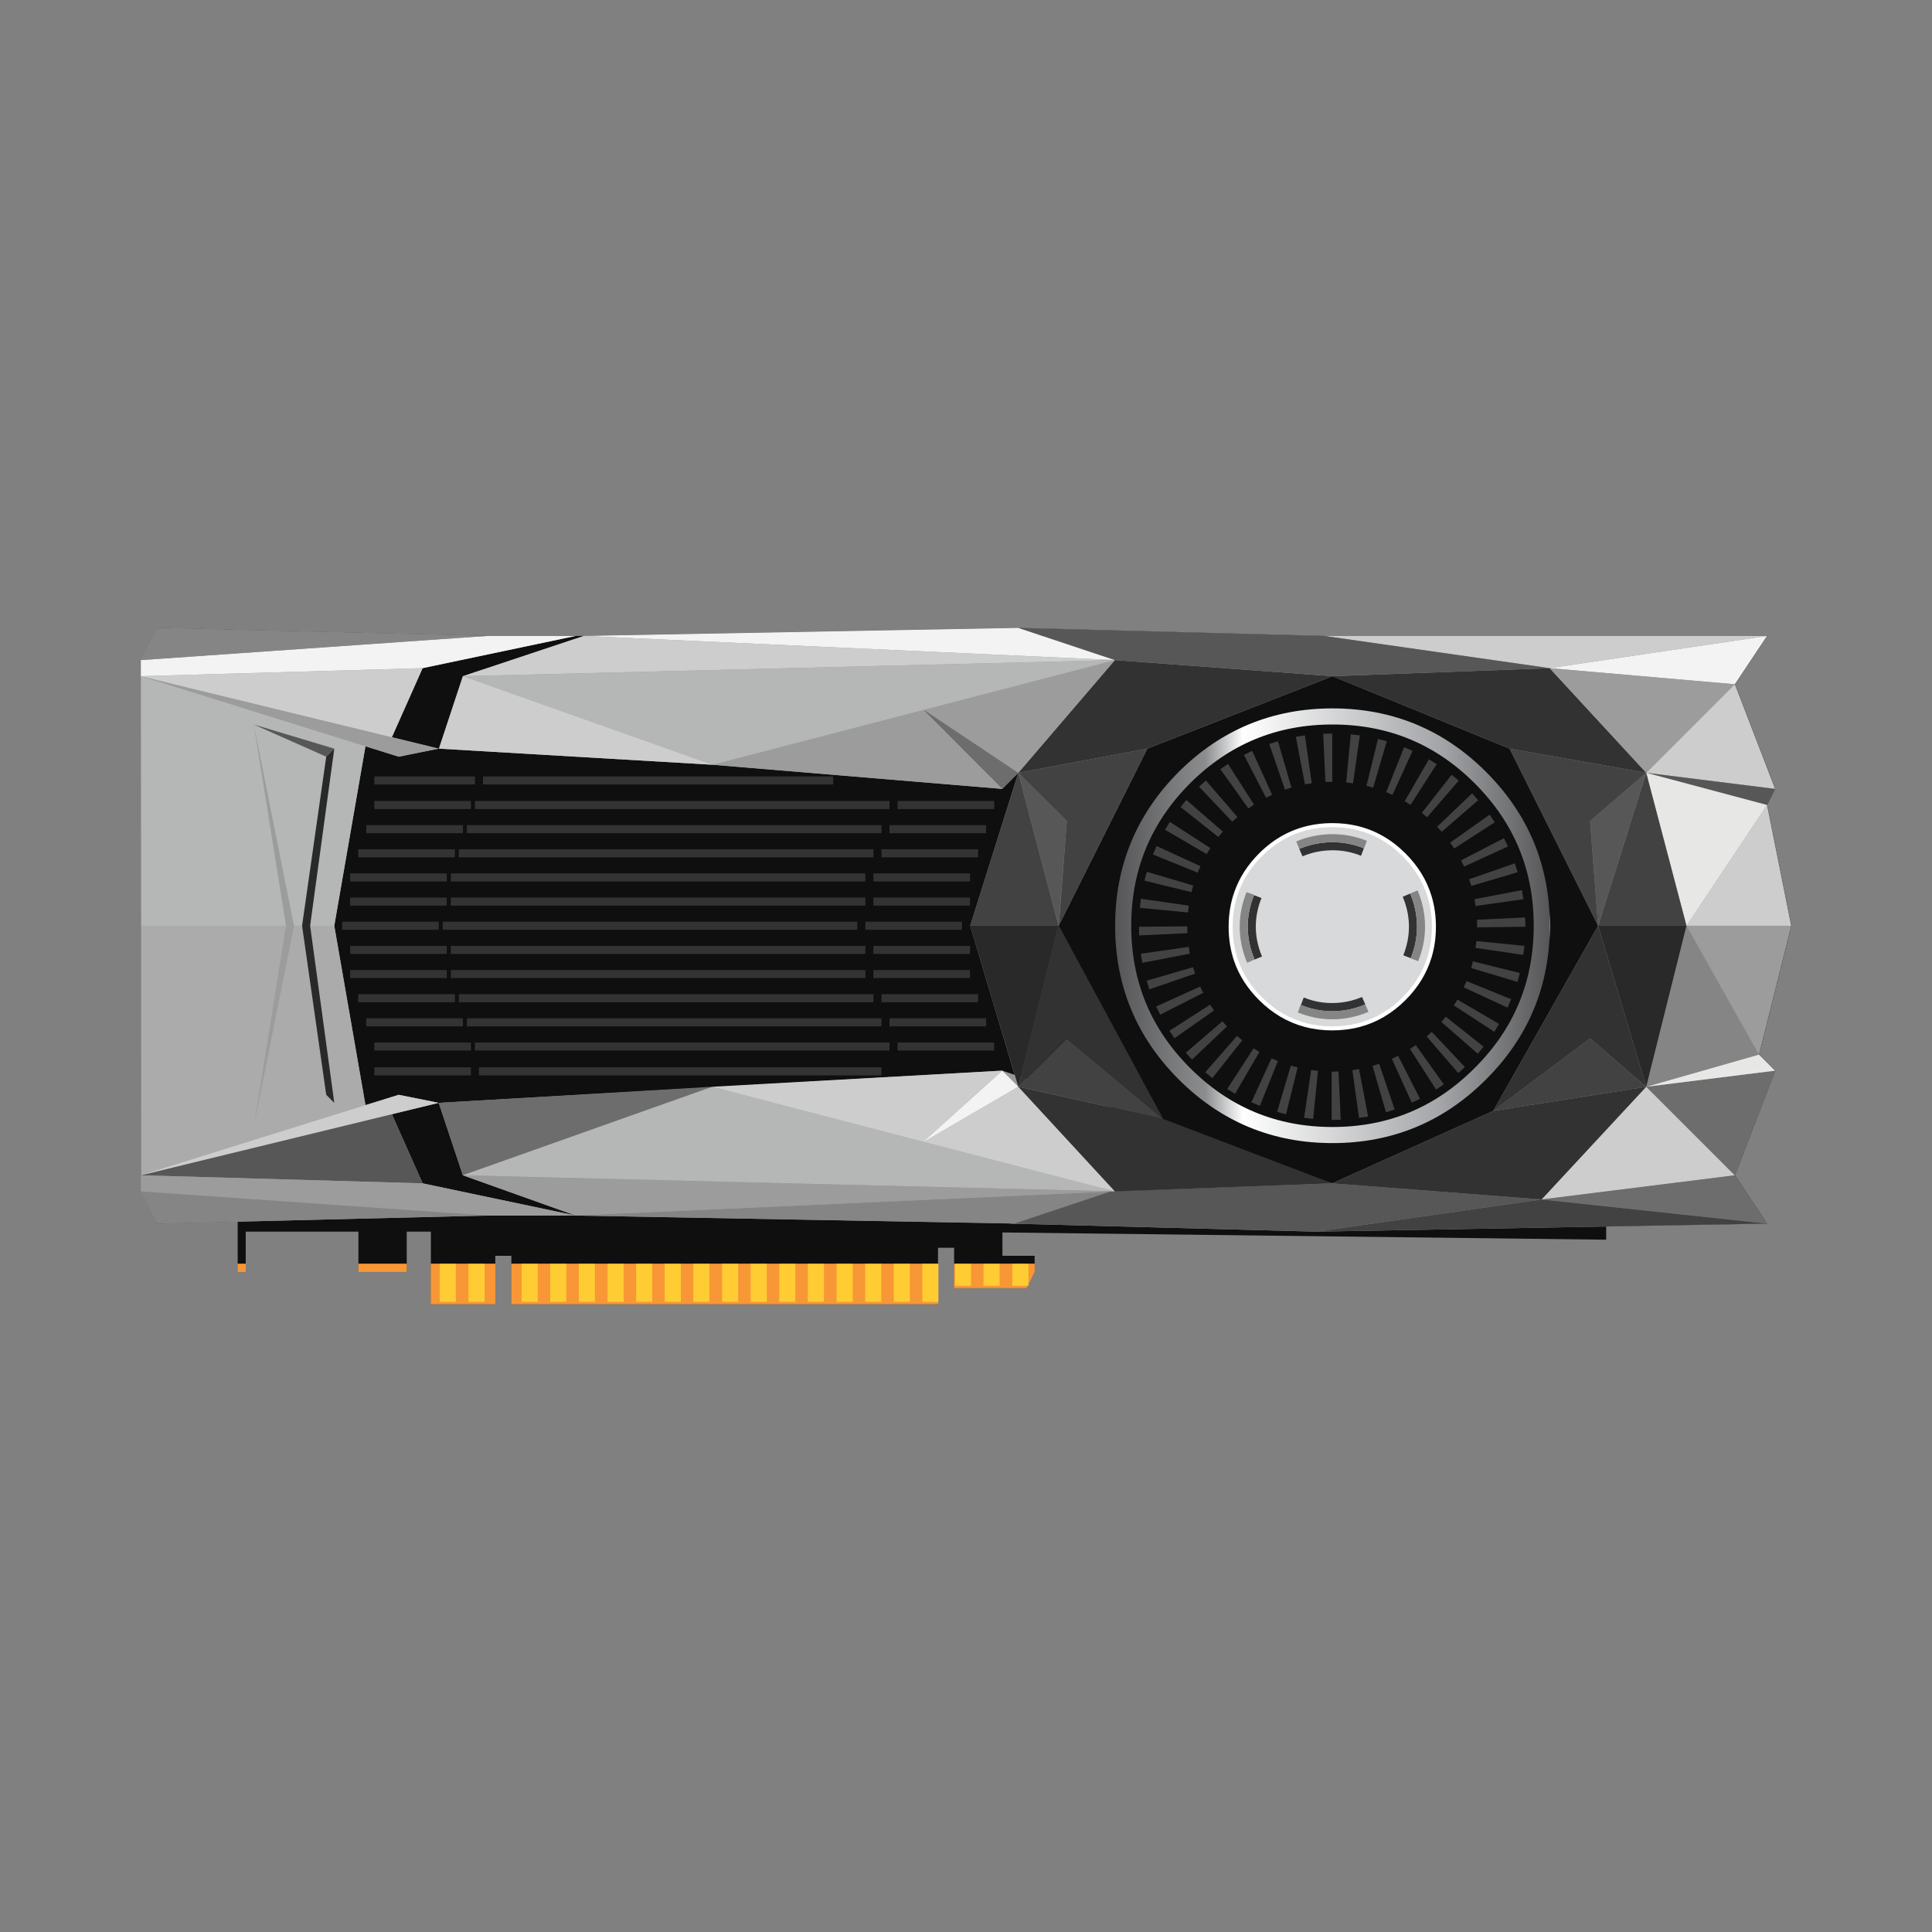 <?xml version="1.0" encoding="utf-8"?>
<!-- Generator: Adobe Illustrator 21.0.2, SVG Export Plug-In . SVG Version: 6.00 Build 0)  -->
<svg version="1.1" id="Layer_1" xmlns="http://www.w3.org/2000/svg" xmlns:xlink="http://www.w3.org/1999/xlink" x="0px" y="0px"
	 viewBox="0 0 480 480" style="enable-background:new 0 0 480 480;" xml:space="preserve">
<rect x="0" y="0" width="480" height="480" fill="#808080" stroke="none"/>
<style type="text/css">
	.st0{fill:#0F0F0F;}
	.st1{fill:#F89735;}
	.st2{fill:#999999;}
	.st3{fill:#ABABAB;}
	.st4{fill:#B5B6B6;}
	.st5{fill:#575757;}
	.st6{fill:#292929;}
	.st7{fill:#9C9C9C;}
	.st8{fill:#F3F3F3;}
	.st9{fill:#CDCDCD;}
	.st10{fill:#6D6D6D;}
	.st11{fill:#323232;}
	.st12{fill:#E7E7E6;}
	.st13{fill:#858585;}
	.st14{fill:#424242;}
	.st15{fill:none;stroke:url(#Layer3_59_1_STROKES_1_);stroke-width:4;stroke-miterlimit:10;}
	.st16{fill:none;stroke:#FFCC33;stroke-width:4;}
	.st17{fill:#D8D9DA;}
	.st18{fill:none;stroke:#FFFFFF;stroke-linecap:round;stroke-linejoin:round;}
	.st19{fill:none;stroke:#333333;stroke-width:2;stroke-miterlimit:10;}
</style>
<g transform="matrix( 1, 0, 0, 1, 640,360) ">
	<g transform="matrix( 1, 0, 0, 1, -242.95,-152) ">
		<g>
			<g id="Layer4_0_FILL">
				<path class="st0" d="M34-38l8-12H-68l-76-2l-108,2h-24l-82-2l-4,8V88l4,8l20-0.5V108h2V98h28v10h12V98h6v18h16v-12h4v12h106v-14
					h4v10h18l2-4v-4h-8v-5.8L2,100v-3.3L42,96l-8-12l10-26l-4-4l8-32L42-8l2-4L34-38z"/>
			</g>
		</g>
	</g>
	<g transform="matrix( 1, 0, 0, 1, -242.95,-152) ">
		<g>
			<g id="Layer4_1_MEMBER_0_FILL">
				<path class="st1" d="M-274,116v-10h-16v10H-274z"/>
			</g>
		</g>
	</g>
	<g transform="matrix( 1, 0, 0, 1, -242.95,-152) ">
		<g>
			<g id="Layer4_1_MEMBER_1_FILL">
				<path class="st1" d="M-336,106h-2v2h2V106z"/>
			</g>
		</g>
	</g>
	<g transform="matrix( 1, 0, 0, 1, -242.95,-152) ">
		<g>
			<g id="Layer4_1_MEMBER_2_FILL">
				<path class="st1" d="M-296,106h-12v2h12V106z"/>
			</g>
		</g>
	</g>
	<g transform="matrix( 1, 0, 0, 1, -242.95,-152) ">
		<g>
			<g id="Layer4_1_MEMBER_3_FILL">
				<path class="st1" d="M-140,108v-2h-20v6h18L-140,108z"/>
			</g>
		</g>
	</g>
	<g transform="matrix( 1, 0, 0, 1, -242.95,-152) ">
		<g>
			<g id="Layer4_1_MEMBER_4_FILL">
				<path class="st1" d="M-270,106v10h106v-10H-270z"/>
			</g>
		</g>
	</g>
	<g transform="matrix( 1, 0, 0, 1, 0,0) ">
		<g>
			<g id="Layer4_2_FILL">
				<path class="st2" d="M-525-192l-5.95,18l67.95,4l72,6l4-4l-11.95,38l11.05,37.05L-391-94l-140,8l6,18l28,10l108.1,1.95
					l-0.05,0.05l76,2L-201-56l-8-12l10-26l-4-4l8-32l-6-30l2-4l-10-26l8-12h-109.95l-76.05-2l-107.95,2L-525-192 M-377-130l0.2-2.5
					l-0.15,2.45l22-43.95l46-18l44,18l22,44L-269-84l-40,18l-77.4-26.45L-377-130 M-600.95-204l-4.05,8l0.05,127.95L-605-68v4
					l4.05,8l81.95-2h22l-38-8l-7.65-17.2L-531-86l-9.95-2l-8.25,2.55l-7.75-44.55l7.75-44.6l8.25,2.6l9.95-2l-11.65-2.85L-535-194
					l38-8h-22L-600.95-204z"/>
			</g>
		</g>
	</g>
	<g transform="matrix( 1, 0, 0, 1, -242.95,-152) ">
		<g>
			<g id="Layer3_0_FILL">
				<path class="st3" d="M-306,68l-8-46h-48v62L-306,68z"/>
			</g>
		</g>
	</g>
	<g transform="matrix( 1, 0, 0, 1, -242.95,-152) ">
		<g>
			<g id="Layer3_1_FILL">
				<path class="st4" d="M-362.05-40l0.05,62h48l8-46L-362.05-40z"/>
			</g>
		</g>
	</g>
	<g transform="matrix( 1, 0, 0, 1, -242.95,-152) ">
		<g>
			<g id="Layer3_2_FILL">
				<path class="st5" d="M-314-22l-20-6l18,8L-314-22z"/>
			</g>
		</g>
	</g>
	<g transform="matrix( 1, 0, 0, 1, -242.95,-152) ">
		<g>
			<g id="Layer3_3_FILL">
				<path class="st6" d="M-316,64l2,2l-6-44l6-44l-2,2l-6,42L-316,64z"/>
			</g>
		</g>
	</g>
	<g transform="matrix( 1, 0, 0, 1, -242.95,-152) ">
		<g>
			<g id="Layer3_4_FILL">
				<path class="st7" d="M-326,22l-8,50l10-50l-10-50L-326,22z"/>
			</g>
		</g>
	</g>
	<g transform="matrix( 1, 0, 0, 1, -242.95,-152) ">
		<g>
			<g id="Layer3_5_FILL">
				<path class="st5" d="M-70,98l55.95-8l-52-4L-122,88l-24,8L-70,98z"/>
			</g>
		</g>
	</g>
	<g transform="matrix( 1, 0, 0, 1, -242.95,-152) ">
		<g>
			<g id="Layer3_6_FILL">
				<path class="st8" d="M-120.05-44l-24-8l-108,2L-120.05-44z"/>
			</g>
		</g>
	</g>
	<g transform="matrix( 1, 0, 0, 1, -242.95,-152) ">
		<g>
			<g id="Layer3_7_FILL">
				<path class="st8" d="M33.95-38l8-12l-54,8L33.95-38z"/>
			</g>
		</g>
	</g>
	<g transform="matrix( 1, 0, 0, 1, -242.95,-152) ">
		<g>
			<g id="Layer3_8_FILL">
				<path class="st8" d="M-254.05-50h-22l-86,6v4l70-2L-254.05-50z"/>
			</g>
		</g>
	</g>
	<g transform="matrix( 1, 0, 0, 1, -242.95,-152) ">
		<g>
			<g id="Layer3_9_FILL">
				<path class="st8" d="M-144.05,62l-4-4l-20,18L-144.05,62z"/>
			</g>
		</g>
	</g>
	<g transform="matrix( 1, 0, 0, 1, -242.95,-152) ">
		<g>
			<g id="Layer3_10_FILL">
				<path class="st9" d="M11.95-16l32,4l-10-26L11.95-16z"/>
			</g>
		</g>
	</g>
	<g transform="matrix( 1, 0, 0, 1, -242.95,-152) ">
		<g>
			<g id="Layer3_11_FILL">
				<path class="st9" d="M-14.05,90l48-6l-22-22L-14.05,90z"/>
			</g>
		</g>
	</g>
	<g transform="matrix( 1, 0, 0, 1, -242.95,-152) ">
		<g>
			<g id="Layer3_12_FILL">
				<path class="st9" d="M-144.05,62l-24,14l48,12L-144.05,62z"/>
			</g>
		</g>
	</g>
	<g transform="matrix( 1, 0, 0, 1, -242.95,-152) ">
		<g>
			<g id="Layer3_13_FILL">
				<path class="st9" d="M-252-50l-30.05,10l162-4L-252-50z"/>
			</g>
		</g>
	</g>
	<g transform="matrix( 1, 0, 0, 1, -242.95,-152) ">
		<g>
			<g id="Layer3_14_FILL">
				<path class="st9" d="M41.95-8l-20,30h26L41.95-8z"/>
			</g>
		</g>
	</g>
	<g transform="matrix( 1, 0, 0, 1, -242.95,-152) ">
		<g>
			<g id="Layer3_15_FILL">
				<path class="st5" d="M43.95-12l-32-4l30,8L43.95-12z"/>
			</g>
		</g>
	</g>
	<g transform="matrix( 1, 0, 0, 1, -242.95,-152) ">
		<g>
			<g id="Layer3_16_FILL">
				<path class="st10" d="M-148.05-12l4-4L-168-32L-148.05-12z"/>
			</g>
		</g>
	</g>
	<g transform="matrix( 1, 0, 0, 1, -242.95,-152) ">
		<g>
			<g id="Layer3_17_FILL">
				<path class="st11" d="M11.95,62l-38,6l-40,18l52,4L11.95,62z"/>
			</g>
		</g>
	</g>
	<g transform="matrix( 1, 0, 0, 1, -242.95,-152) ">
		<g>
			<g id="Layer3_18_FILL">
				<path class="st11" d="M-108.05,70l-36-8l24,26l54-2L-108.05,70z"/>
			</g>
		</g>
	</g>
	<g transform="matrix( 1, 0, 0, 1, -242.95,-152) ">
		<g>
			<g id="Layer3_19_FILL">
				<path class="st10" d="M43.95,58l-32,4l22,22L43.95,58z"/>
			</g>
		</g>
	</g>
	<g transform="matrix( 1, 0, 0, 1, -242.95,-152) ">
		<g>
			<g id="Layer3_20_FILL">
				<path class="st10" d="M41.95,96l-8-12l-48,6L41.95,96z"/>
			</g>
		</g>
	</g>
	<g transform="matrix( 1, 0, 0, 1, -242.95,-152) ">
		<g>
			<g id="Layer3_21_FILL">
				<path class="st12" d="M43.95,58l-4-4l-28,8L43.95,58z"/>
			</g>
		</g>
	</g>
	<g transform="matrix( 1, 0, 0, 1, -242.95,-152) ">
		<g>
			<g id="Layer3_22_FILL">
				<path class="st7" d="M21.95,22l18,32l8-32H21.95z"/>
			</g>
		</g>
	</g>
	<g transform="matrix( 1, 0, 0, 1, -242.95,-152) ">
		<g>
			<g id="Layer3_23_FILL">
				<path class="st5" d="M-362.05,84l70,2l-8-18L-362.05,84z"/>
			</g>
		</g>
	</g>
	<g transform="matrix( 1, 0, 0, 1, -242.95,-152) ">
		<g>
			<g id="Layer3_24_FILL">
				<path class="st10" d="M-220.05,62l-68,4l6,18L-220.05,62z"/>
			</g>
		</g>
	</g>
	<g transform="matrix( 1, 0, 0, 1, -242.95,-152) ">
		<g>
			<g id="Layer3_25_FILL">
				<path class="st9" d="M-220.05,62l52,14l20-18L-220.05,62z"/>
			</g>
		</g>
	</g>
	<g transform="matrix( 1, 0, 0, 1, -242.95,-152) ">
		<g>
			<g id="Layer3_26_FILL">
				<path class="st9" d="M-288.05,66l-9.95-2l-64.05,20L-288.05,66z"/>
			</g>
		</g>
	</g>
	<g transform="matrix( 1, 0, 0, 1, -242.95,-152) ">
		<g>
			<g id="Layer3_27_FILL">
				<path class="st9" d="M-68-50l55.95,8l54-8H-68z"/>
			</g>
		</g>
	</g>
	<g transform="matrix( 1, 0, 0, 1, -242.95,-152) ">
		<g>
			<g id="Layer3_28_FILL">
				<path class="st11" d="M-12.05-42L-66-40l44,18l33.95,6L-12.05-42z"/>
			</g>
		</g>
	</g>
	<g transform="matrix( 1, 0, 0, 1, -242.95,-152) ">
		<g>
			<g id="Layer3_29_FILL">
				<path class="st7" d="M11.95-16l22-22l-46-4L11.95-16z"/>
			</g>
		</g>
	</g>
	<g transform="matrix( 1, 0, 0, 1, -242.95,-152) ">
		<g>
			<g id="Layer3_30_FILL">
				<path class="st13" d="M11.95,62l28-8l-18-32L11.95,62z"/>
			</g>
		</g>
	</g>
	<g transform="matrix( 1, 0, 0, 1, -242.95,-152) ">
		<g>
			<g id="Layer3_31_FILL">
				<path class="st12" d="M11.95-16l10,38l20-30L11.95-16z"/>
			</g>
		</g>
	</g>
	<g transform="matrix( 1, 0, 0, 1, -242.95,-152) ">
		<g>
			<g id="Layer3_32_FILL">
				<path class="st14" d="M21.95,22l-10-38L0,22H21.95z"/>
			</g>
		</g>
	</g>
	<g transform="matrix( 1, 0, 0, 1, -242.95,-152) ">
		<g>
			<g id="Layer3_33_FILL">
				<path class="st6" d="M11.95,62l10-40H0L11.95,62z"/>
			</g>
		</g>
	</g>
	<g transform="matrix( 1, 0, 0, 1, -242.95,-152) ">
		<g>
			<g id="Layer3_34_FILL">
				<path class="st11" d="M-144.05-16l32.05-6l46-18l-54.05-4L-144.05-16z"/>
			</g>
		</g>
	</g>
	<g transform="matrix( 1, 0, 0, 1, -242.95,-152) ">
		<g>
			<g id="Layer3_35_FILL">
				<path class="st7" d="M-120.05-44L-168-32l23.95,16L-120.05-44z"/>
			</g>
		</g>
	</g>
	<g transform="matrix( 1, 0, 0, 1, -242.95,-152) ">
		<g>
			<g id="Layer3_36_FILL">
				<path class="st7" d="M-220.05-18l72,6L-168-32L-220.05-18z"/>
			</g>
		</g>
	</g>
	<g transform="matrix( 1, 0, 0, 1, -242.95,-152) ">
		<g>
			<g id="Layer3_37_FILL">
				<path class="st5" d="M-12.05-42L-68-50l-76.05-2l24,8L-66-40L-12.05-42z"/>
			</g>
		</g>
	</g>
	<g transform="matrix( 1, 0, 0, 1, -242.95,-152) ">
		<g>
			<g id="Layer3_38_FILL">
				<path class="st14" d="M-156,22h21.95l-10-38L-156,22z"/>
			</g>
		</g>
	</g>
	<g transform="matrix( 1, 0, 0, 1, -242.95,-152) ">
		<g>
			<g id="Layer3_39_FILL">
				<path class="st6" d="M-134.05,22H-156l11.95,40L-134.05,22z"/>
			</g>
		</g>
	</g>
	<g transform="matrix( 1, 0, 0, 1, -242.95,-152) ">
		<g>
			<g id="Layer3_40_FILL">
				<path class="st4" d="M-220.05,62l-62,22l162,4L-220.05,62z"/>
			</g>
		</g>
	</g>
	<g transform="matrix( 1, 0, 0, 1, -242.95,-152) ">
		<g>
			<g id="Layer3_41_FILL">
				<path class="st4" d="M-220.05-18l100-26l-162,4L-220.05-18z"/>
			</g>
		</g>
	</g>
	<g transform="matrix( 1, 0, 0, 1, -242.95,-152) ">
		<g>
			<g id="Layer3_42_FILL">
				<path class="st9" d="M-282.05-40L-288-22l67.95,4L-282.05-40z"/>
			</g>
		</g>
	</g>
	<g transform="matrix( 1, 0, 0, 1, -242.95,-152) ">
		<g>
			<g id="Layer3_43_FILL">
				<path class="st13" d="M-358-52l-4.05,8l86-6L-358-52z"/>
			</g>
		</g>
	</g>
	<g transform="matrix( 1, 0, 0, 1, -242.95,-152) ">
		<g>
			<g id="Layer3_44_FILL">
				<path class="st14" d="M-2,50l-24.05,18l38-6L-2,50z"/>
			</g>
		</g>
	</g>
	<g transform="matrix( 1, 0, 0, 1, -242.95,-152) ">
		<g>
			<g id="Layer3_45_FILL">
				<path class="st14" d="M-132,50l-12.05,12l36,8L-132,50z"/>
			</g>
		</g>
	</g>
	<g transform="matrix( 1, 0, 0, 1, 0,0) ">
		<g>
			<g id="Layer3_46_FILL">
				<path class="st5" d="M-244.95-156l2,26l11.95-38L-244.95-156z"/>
			</g>
		</g>
	</g>
	<g transform="matrix( 1, 0, 0, 1, -242.95,-152) ">
		<g>
			<g id="Layer3_47_FILL">
				<path class="st5" d="M-132-4l-12.05-12l10,38L-132-4z"/>
			</g>
		</g>
	</g>
	<g transform="matrix( 1, 0, 0, 1, -242.95,-152) ">
		<g>
			<g id="Layer3_48_FILL">
				<path class="st11" d="M-26.05,68L-2,50l13.95,12L0,22L-26.05,68z"/>
			</g>
		</g>
	</g>
	<g transform="matrix( 1, 0, 0, 1, -242.95,-152) ">
		<g>
			<g id="Layer3_49_FILL">
				<path class="st11" d="M-144.05,62l12-12.05l24,20.05L-134,21.95L-144.05,62z"/>
			</g>
		</g>
	</g>
	<g transform="matrix( 1, 0, 0, 1, -242.95,-152) ">
		<g>
			<g id="Layer3_50_FILL">
				<path class="st14" d="M0,22L-2-4l13.95-12L-22-22L0,22z"/>
			</g>
		</g>
	</g>
	<g transform="matrix( 1, 0, 0, 1, -242.95,-152) ">
		<g>
			<g id="Layer3_51_FILL">
				<path class="st14" d="M-144.05-16L-132-4l-2,25.95L-112-22L-144.05-16z"/>
			</g>
		</g>
	</g>
	<g transform="matrix( 1, 0, 0, 1, -242.95,-152) ">
		<g>
			<g id="Layer3_52_FILL">
				<path class="st13" d="M-145.05,96l24-8l-133,6L-145.05,96z"/>
			</g>
		</g>
	</g>
	<g transform="matrix( 1, 0, 0, 1, -242.95,-152) ">
		<g>
			<g id="Layer3_53_FILL">
				<path class="st7" d="M-276.05,94h22l-38-8l-70-2v4L-276.05,94z"/>
			</g>
		</g>
	</g>
	<g transform="matrix( 1, 0, 0, 1, -242.95,-152) ">
		<g>
			<g id="Layer3_54_FILL">
				<path class="st7" d="M-282.05,84l28,10l134-6L-282.05,84z"/>
			</g>
		</g>
	</g>
	<g transform="matrix( 1, 0, 0, 1, -242.95,-152) ">
		<g>
			<g id="Layer3_55_FILL">
				<path class="st13" d="M-362.05,88l4.05,8l81.95-2L-362.05,88z"/>
			</g>
		</g>
	</g>
	<g transform="matrix( 1, 0, 0, 1, -242.95,-152) ">
		<g>
			<g id="Layer3_56_FILL">
				<path class="st9" d="M-300.05-24l8-18l-70,2L-300.05-24z"/>
			</g>
		</g>
	</g>
	<g transform="matrix( 1, 0, 0, 1, -242.95,-152) ">
		<g>
			<g id="Layer3_57_FILL">
				<path class="st7" d="M-288.05-22l-74-18L-298-20L-288.05-22z"/>
			</g>
		</g>
	</g>
	<g transform="matrix( 1, 0, 0, 1, -242.95,-152) ">
		<g>
			<g id="Layer3_58_FILL">
				<path class="st14" d="M-14.05,90L-70,98l111.95-2L-14.05,90z"/>
			</g>
		</g>
	</g>
	<g transform="matrix( 1, 0, 0, 1, -242.95,-152) ">
		<g>
			
				<linearGradient id="Layer3_59_1_STROKES_1_" gradientUnits="userSpaceOnUse" x1="-517.05" y1="250" x2="-409.05" y2="250" gradientTransform="matrix(1 0 0 -1 397.05 272)">
				<stop  offset="0" style="stop-color:#565658"/>
				<stop  offset="0.208" style="stop-color:#8B8D8F"/>
				<stop  offset="0.294" style="stop-color:#FFFFFF"/>
				<stop  offset="0.749" style="stop-color:#A3A5A8"/>
				<stop  offset="1" style="stop-color:#565658"/>
				<stop  offset="1" style="stop-color:#373535"/>
				<stop  offset="1" style="stop-color:#FFFFFF"/>
			</linearGradient>
			<path id="Layer3_59_1_STROKES" class="st15" d="M-14,22c0-14.367-5.083-26.633-15.25-36.8C-39.383-24.933-51.633-30-66-30
				s-26.633,5.067-36.8,15.2C-112.933-4.633-118,7.633-118,22s5.067,26.617,15.2,36.75C-92.633,68.917-80.367,74-66,74
				s26.617-5.083,36.75-15.25C-19.083,48.617-14,36.367-14,22z"/>
		</g>
	</g>
	<g transform="matrix( 1, 0, 0, 1, -242.95,-152) ">
		<g>
			<g id="Layer3_60_MEMBER_0_FILL">
				<path class="st1" d="M-274,116v-10h-16v10H-274z"/>
			</g>
		</g>
	</g>
	<g transform="matrix( 1, 0, 0, 1, -242.95,-152) ">
		<g>
			<g id="Layer3_60_MEMBER_1_FILL">
				<path class="st1" d="M-336,106h-2v2h2V106z"/>
			</g>
		</g>
	</g>
	<g transform="matrix( 1, 0, 0, 1, -242.95,-152) ">
		<g>
			<g id="Layer3_60_MEMBER_2_FILL">
				<path class="st1" d="M-296,106h-12v2h12V106z"/>
			</g>
		</g>
	</g>
	<g transform="matrix( 1, 0, 0, 1, -242.95,-152) ">
		<g>
			<g id="Layer3_60_MEMBER_3_FILL">
				<path class="st1" d="M-140,108v-2h-20v6h18L-140,108z"/>
			</g>
		</g>
	</g>
	<g transform="matrix( 1, 0, 0, 1, -242.95,-152) ">
		<g>
			<g id="Layer3_60_MEMBER_4_FILL">
				<path class="st1" d="M-270,106v10h106v-10H-270z"/>
			</g>
		</g>
	</g>
	<g transform="matrix( 1, 0, 0, 1, 0,0) ">
		<g>
			<path id="Layer2_0_1_STROKES" class="st16" d="M-393.65-46v5.45 M-386.5-46v5.45 M-465.75-46v9.45 M-458.6-46v9.45 M-451.5-46
				v9.45 M-472.85-46v9.45 M-479.95-46v9.45 M-444.4-46v9.45 M-437.3-46v9.45 M-430.15-46v9.45 M-423.05-46v9.45 M-408.85-46v9.45
				 M-415.95-46v9.45 M-400.75-46v5.45 M-528.75-46v9.45 M-521.6-46v9.45 M-487.05-46v9.45 M-494.2-46v9.45 M-501.3-46v9.45
				 M-508.4-46v9.45"/>
		</g>
	</g>
	<g transform="matrix( 1, 0, 0, 1, 91,-9.75) ">
		<g transform="matrix( 1, 0, 0, 1, 0,0) ">
			<g>
				<g id="NvidiaGpuFan_0_Layer1_0_FILL">
					<path class="st17" d="M-405.9-144.6c-4.5,1.033-8.483,3.283-11.95,6.75c-2.8,2.8-4.8,5.917-6,9.35
						c-0.933,2.633-1.4,5.467-1.4,8.5s0.467,5.883,1.4,8.55c1.2,3.4,3.2,6.5,6,9.3c3.267,3.267,6.983,5.45,11.15,6.55
						c2.1,0.567,4.333,0.85,6.7,0.85s4.617-0.283,6.75-0.85c4.133-1.1,7.833-3.283,11.1-6.55c3.033-3.033,5.133-6.45,6.3-10.25
						c0.733-2.367,1.1-4.9,1.1-7.6s-0.367-5.233-1.1-7.6c-1.167-3.8-3.267-7.217-6.3-10.25c-3.467-3.467-7.433-5.717-11.9-6.75
						c-1.9-0.433-3.883-0.65-5.95-0.65S-404.033-145.033-405.9-144.6z"/>
				</g>
			</g>
			<g>
				<path id="NvidiaGpuFan_0_Layer1_0_1_STROKES" class="st18" d="M-374.75-120c0,2.7-0.367,5.233-1.1,7.6
					c-1.167,3.8-3.267,7.217-6.3,10.25c-3.267,3.267-6.967,5.45-11.1,6.55c-2.133,0.567-4.383,0.85-6.75,0.85s-4.6-0.283-6.7-0.85
					c-4.167-1.1-7.883-3.283-11.15-6.55c-2.8-2.8-4.8-5.9-6-9.3c-0.933-2.667-1.4-5.517-1.4-8.55s0.467-5.867,1.4-8.5
					c1.2-3.433,3.2-6.55,6-9.35c3.467-3.467,7.45-5.717,11.95-6.75c1.867-0.433,3.833-0.65,5.9-0.65s4.05,0.217,5.95,0.65
					c4.467,1.033,8.433,3.283,11.9,6.75c3.033,3.033,5.133,6.45,6.3,10.25C-375.117-125.233-374.75-122.7-374.75-120z"/>
			</g>
		</g>
		<g transform="matrix( 1, 0, 0, 1, -48.45,-48) ">
			<g>
				<g id="NvidiaGpuFan_0_Layer0_0_MEMBER_0_FILL">
					<path class="st11" d="M-351.55-51c2.8,0,5.533-0.567,8.2-1.7l-0.8-1.85c-2.3,0.967-4.7,1.467-7.2,1.5
						c-2.533,0.033-4.933-0.417-7.2-1.35h-0.1l-0.7,1.85C-356.75-51.517-354.15-51-351.55-51 M-370.55-72.05
						c0-2.367,0.467-4.717,1.4-7.05v-0.05l-1.85-0.7c-1.033,2.6-1.55,5.2-1.55,7.8c0,2.8,0.567,5.533,1.7,8.2l1.85-0.75
						C-370.033-67.067-370.55-69.55-370.55-72.05 M-330.5-72c0-2.833-0.567-5.583-1.7-8.25l-1.85,0.8
						c1.033,2.433,1.55,4.917,1.55,7.45c0,2.333-0.467,4.7-1.4,7.1l1.85,0.7C-331.017-66.767-330.5-69.367-330.5-72 M-358.95-89.5
						c2.3-0.967,4.717-1.467,7.25-1.5c2.533-0.033,4.95,0.417,7.25,1.35h0.05l0.7-1.85c-2.567-1.033-5.25-1.533-8.05-1.5
						c-2.767,0.033-5.433,0.583-8,1.65L-358.95-89.5z"/>
				</g>
			</g>
		</g>
		<g transform="matrix( 1, 0, 0, 1, -48.45,-48) ">
			<g>
				<g id="NvidiaGpuFan_0_Layer0_1_MEMBER_0_FILL">
					<path class="st13" d="M-351.55-49c3.033,0,6.033-0.617,9-1.85l-0.8-1.85c-2.533,1.067-5.2,1.617-8,1.65
						c-2.767,0.033-5.433-0.467-8-1.5h-0.1l-0.65,1.85C-357.267-49.567-354.417-49-351.55-49 M-372.55-72.05
						c0-2.6,0.5-5.183,1.5-7.75l0.05-0.15l-1.85-0.65c-1.133,2.833-1.7,5.683-1.7,8.55c0,3.067,0.617,6.067,1.85,9l1.85-0.8
						C-371.983-66.517-372.55-69.25-372.55-72.05 M-328.5-72c0-3.067-0.617-6.083-1.85-9.05l-1.85,0.8
						c1.133,2.667,1.7,5.417,1.7,8.25c0,2.6-0.517,5.217-1.55,7.85l1.85,0.7C-329.067-66.283-328.5-69.133-328.5-72 M-351.75-93
						c2.8-0.033,5.483,0.467,8.05,1.5h0.05l0.7-1.85c-2.8-1.133-5.733-1.683-8.8-1.65c-3.033,0.033-5.95,0.633-8.75,1.8l0.75,1.85
						C-357.183-92.417-354.517-92.967-351.75-93z"/>
				</g>
			</g>
		</g>
		<g transform="matrix( 1, 0, 0, 1, -48,-48) ">
			<g>
				<g id="NvidiaGpuFan_0_Layer0_2_FILL">
					<path class="st14" d="M-349.9-24.05l-0.55-12l-1.7,0.05v12L-349.9-24.05z"/>
				</g>
			</g>
		</g>
		<g transform="matrix( 1, 0, 0, 1, -48,-48) ">
			<g>
				<g id="NvidiaGpuFan_0_Layer0_3_FILL">
					<path class="st14" d="M-356.75-24.25l1.2-11.95l-1.7-0.2L-359-24.55L-356.75-24.25z"/>
				</g>
			</g>
		</g>
		<g transform="matrix( 1, 0, 0, 1, -48,-48) ">
			<g>
				<g id="NvidiaGpuFan_0_Layer0_4_FILL">
					<path class="st14" d="M-345.35-24.5l2.25-0.35l-2.25-11.8l-1.65,0.3L-345.35-24.5z"/>
				</g>
			</g>
		</g>
		<g transform="matrix( 1, 0, 0, 1, -48,-48) ">
			<g>
				<g id="NvidiaGpuFan_0_Layer0_5_FILL">
					<path class="st14" d="M-363.5-25.4l2.9-11.65l-1.7-0.45l-3.4,11.5L-363.5-25.4z"/>
				</g>
			</g>
		</g>
		<g transform="matrix( 1, 0, 0, 1, -48,-48) ">
			<g>
				<g id="NvidiaGpuFan_0_Layer0_6_FILL">
					<path class="st14" d="M-338.65-25.9l2.15-0.7l-3.85-11.35l-1.65,0.5L-338.65-25.9z"/>
				</g>
			</g>
		</g>
		<g transform="matrix( 1, 0, 0, 1, -48,-48) ">
			<g>
				<g id="NvidiaGpuFan_0_Layer0_7_FILL">
					<path class="st14" d="M-370-27.5l4.5-11.15l-1.6-0.65l-5,10.9L-370-27.5z"/>
				</g>
			</g>
		</g>
		<g transform="matrix( 1, 0, 0, 1, -48,-48) ">
			<g>
				<g id="NvidiaGpuFan_0_Layer0_8_FILL">
					<path class="st14" d="M-332.25-28.3l2.05-0.95l-5.45-10.7l-1.55,0.75L-332.25-28.3z"/>
				</g>
			</g>
		</g>
		<g transform="matrix( 1, 0, 0, 1, -48,-48) ">
			<g>
				<g id="NvidiaGpuFan_0_Layer0_9_FILL">
					<path class="st14" d="M-376.15-30.5l6.05-10.4l-1.45-0.9l-6.55,10.1L-376.15-30.5z"/>
				</g>
			</g>
		</g>
		<g transform="matrix( 1, 0, 0, 1, -48,-48) ">
			<g>
				<g id="NvidiaGpuFan_0_Layer0_10_FILL">
					<path class="st14" d="M-326.2-31.55l1.9-1.3l-6.95-9.75l-1.45,0.95L-326.2-31.55z"/>
				</g>
			</g>
		</g>
		<g transform="matrix( 1, 0, 0, 1, -48,-48) ">
			<g>
				<g id="NvidiaGpuFan_0_Layer0_11_FILL">
					<path class="st14" d="M-381.8-34.4l7.45-9.4c-0.6-0.467-1.033-0.833-1.3-1.1l-7.9,9.05L-381.8-34.4z"/>
				</g>
			</g>
		</g>
		<g transform="matrix( 1, 0, 0, 1, -48,-48) ">
			<g>
				<g id="NvidiaGpuFan_0_Layer0_12_FILL">
					<path class="st14" d="M-320.7-35.65l1.65-1.5l-8.25-8.75l-1.25,1.15L-320.7-35.65z"/>
				</g>
			</g>
		</g>
		<g transform="matrix( 1, 0, 0, 1, -48,-48) ">
			<g>
				<g id="NvidiaGpuFan_0_Layer0_13_FILL">
					<path class="st14" d="M-386.85-39l8.7-8.25l-1.15-1.25l-9.1,7.8L-386.85-39z"/>
				</g>
			</g>
		</g>
		<g transform="matrix( 1, 0, 0, 1, -48,-48) ">
			<g>
				<g id="NvidiaGpuFan_0_Layer0_14_FILL">
					<path class="st14" d="M-315.85-40.45l1.45-1.75l-9.4-7.45l-1.1,1.3L-315.85-40.45z"/>
				</g>
			</g>
		</g>
		<g transform="matrix( 1, 0, 0, 1, -48,-48) ">
			<g>
				<g id="NvidiaGpuFan_0_Layer0_15_FILL">
					<path class="st14" d="M-391.2-44.3l9.8-6.9l-0.95-1.45l-10.1,6.5L-391.2-44.3z"/>
				</g>
			</g>
		</g>
		<g transform="matrix( 1, 0, 0, 1, -48,-48) ">
			<g>
				<g id="NvidiaGpuFan_0_Layer0_16_FILL">
					<path class="st14" d="M-311.75-45.9l1.2-1.95l-10.35-6.05l-0.9,1.45L-311.75-45.9z"/>
				</g>
			</g>
		</g>
		<g transform="matrix( 1, 0, 0, 1, -48,-48) ">
			<g>
				<g id="NvidiaGpuFan_0_Layer0_17_FILL">
					<path class="st14" d="M-395.75-52.2l1,2.05l10.7-5.45c-0.267-0.433-0.517-0.95-0.75-1.55L-395.75-52.2z"/>
				</g>
			</g>
		</g>
		<g transform="matrix( 1, 0, 0, 1, -48,-48) ">
			<g>
				<g id="NvidiaGpuFan_0_Layer0_18_FILL">
					<path class="st14" d="M-308.45-51.9l0.9-2.1l-11.1-4.5l-0.7,1.55L-308.45-51.9z"/>
				</g>
			</g>
		</g>
		<g transform="matrix( 1, 0, 0, 1, -48,-48) ">
			<g>
				<g id="NvidiaGpuFan_0_Layer0_19_FILL">
					<path class="st14" d="M-398.1-58.6l0.65,2.15l11.35-3.9l-0.5-1.6L-398.1-58.6z"/>
				</g>
			</g>
		</g>
		<g transform="matrix( 1, 0, 0, 1, -48,-48) ">
			<g>
				<g id="NvidiaGpuFan_0_Layer0_20_FILL">
					<path class="st14" d="M-306-58.3l0.6-2.2l-11.65-2.9l-0.45,1.65L-306-58.3z"/>
				</g>
			</g>
		</g>
		<g transform="matrix( 1, 0, 0, 1, -48,-48) ">
			<g>
				<g id="NvidiaGpuFan_0_Layer0_21_FILL">
					<path class="st14" d="M-399.2-63.05l11.8-2.25l-0.25-1.7l-11.9,1.7L-399.2-63.05z"/>
				</g>
			</g>
		</g>
		<g transform="matrix( 1, 0, 0, 1, -48,-48) ">
			<g>
				<g id="NvidiaGpuFan_0_Layer0_22_FILL">
					<path class="st14" d="M-304.55-65l0.3-2.25l-11.95-1.2l-0.2,1.7L-304.55-65z"/>
				</g>
			</g>
		</g>
		<g transform="matrix( 1, 0, 0, 1, -48,-48) ">
			<g>
				<g id="NvidiaGpuFan_0_Layer0_23_FILL">
					<path class="st14" d="M-388-72.1l-12,0.1v2.15l12-0.55V-72.1z"/>
				</g>
			</g>
		</g>
		<g transform="matrix( 1, 0, 0, 1, -48,-48) ">
			<g>
				<g id="NvidiaGpuFan_0_Layer0_24_FILL">
					<path class="st14" d="M-316.05-71.85L-304-72l-0.1-2.3l-11.95,0.55l0.05,1.65L-316.05-71.85z"/>
				</g>
			</g>
		</g>
		<g transform="matrix( 1, 0, 0, 1, -48,-48) ">
			<g>
				<g id="NvidiaGpuFan_0_Layer0_25_FILL">
					<path class="st14" d="M-387.85-75.55l0.2-1.7l-11.9-1.7l-0.25,2.25L-387.85-75.55z"/>
				</g>
			</g>
		</g>
		<g transform="matrix( 1, 0, 0, 1, -48,-48) ">
			<g>
				<g id="NvidiaGpuFan_0_Layer0_26_FILL">
					<path class="st14" d="M-316.4-77.15l11.9-1.7l-0.4-2.25l-11.75,2.25L-316.4-77.15z"/>
				</g>
			</g>
		</g>
		<g transform="matrix( 1, 0, 0, 1, -48,-48) ">
			<g>
				<g id="NvidiaGpuFan_0_Layer0_27_FILL">
					<path class="st14" d="M-387-80.6l0.45-1.65l-11.5-3.4c-0.267,0.8-0.467,1.533-0.6,2.2L-387-80.6z"/>
				</g>
			</g>
		</g>
		<g transform="matrix( 1, 0, 0, 1, -48,-48) ">
			<g>
				<g id="NvidiaGpuFan_0_Layer0_28_FILL">
					<path class="st14" d="M-306.65-87.75L-318-83.8l0.55,1.65l11.5-3.4L-306.65-87.75z"/>
				</g>
			</g>
		</g>
		<g transform="matrix( 1, 0, 0, 1, -48,-48) ">
			<g>
				<g id="NvidiaGpuFan_0_Layer0_29_FILL">
					<path class="st14" d="M-385.45-85.45l0.7-1.6l-10.9-5l-0.9,2.1L-385.45-85.45z"/>
				</g>
			</g>
		</g>
		<g transform="matrix( 1, 0, 0, 1, -48,-48) ">
			<g>
				<g id="NvidiaGpuFan_0_Layer0_30_FILL">
					<path class="st14" d="M-308.35-91.95l-1-2.05L-320-88.5l0.75,1.55L-308.35-91.95z"/>
				</g>
			</g>
		</g>
		<g transform="matrix( 1, 0, 0, 1, -48,-48) ">
			<g>
				<g id="NvidiaGpuFan_0_Layer0_31_FILL">
					<path class="st14" d="M-383.2-90.05l0.9-1.5l-10.05-6.5l-1.2,1.95L-383.2-90.05z"/>
				</g>
			</g>
		</g>
		<g transform="matrix( 1, 0, 0, 1, -48,-48) ">
			<g>
				<g id="NvidiaGpuFan_0_Layer0_32_FILL">
					<path class="st14" d="M-311.65-97.95l-1.25-1.9l-9.8,6.95l1,1.45L-311.65-97.95z"/>
				</g>
			</g>
		</g>
		<g transform="matrix( 1, 0, 0, 1, -48,-48) ">
			<g>
				<g id="NvidiaGpuFan_0_Layer0_33_FILL">
					<path class="st14" d="M-380.3-94.3l1.1-1.35l-9.05-7.85l-1.45,1.75L-380.3-94.3z"/>
				</g>
			</g>
		</g>
		<g transform="matrix( 1, 0, 0, 1, -48,-48) ">
			<g>
				<g id="NvidiaGpuFan_0_Layer0_34_FILL">
					<path class="st14" d="M-315.75-103.45l-1.5-1.7l-8.7,8.3l1.15,1.25L-315.75-103.45z"/>
				</g>
			</g>
		</g>
		<g transform="matrix( 1, 0, 0, 1, -48,-48) ">
			<g>
				<g id="NvidiaGpuFan_0_Layer0_35_FILL">
					<path class="st14" d="M-376.85-98.1l1.3-1.15l-7.85-9.1l-1.7,1.55L-376.85-98.1z"/>
				</g>
			</g>
		</g>
		<g transform="matrix( 1, 0, 0, 1, -48,-48) ">
			<g>
				<g id="NvidiaGpuFan_0_Layer0_36_FILL">
					<path class="st14" d="M-328.45-99.2l7.85-9.1l-1.75-1.45l-7.4,9.45L-328.45-99.2z"/>
				</g>
			</g>
		</g>
		<g transform="matrix( 1, 0, 0, 1, -48,-48) ">
			<g>
				<g id="NvidiaGpuFan_0_Layer0_37_FILL">
					<path class="st14" d="M-372.85-101.4l1.4-0.95l-6.45-10.1l-1.9,1.3L-372.85-101.4z"/>
				</g>
			</g>
		</g>
		<g transform="matrix( 1, 0, 0, 1, -48,-48) ">
			<g>
				<g id="NvidiaGpuFan_0_Layer0_38_FILL">
					<path class="st14" d="M-332.55-102.3l6.5-10.1l-1.95-1.2l-6,10.4L-332.55-102.3z"/>
				</g>
			</g>
		</g>
		<g transform="matrix( 1, 0, 0, 1, -48,-48) ">
			<g>
				<g id="NvidiaGpuFan_0_Layer0_39_FILL">
					<path class="st14" d="M-368.45-104.05l1.5-0.75l-4.95-10.9l-2.05,1L-368.45-104.05z"/>
				</g>
			</g>
		</g>
		<g transform="matrix( 1, 0, 0, 1, -48,-48) ">
			<g>
				<g id="NvidiaGpuFan_0_Layer0_40_FILL">
					<path class="st14" d="M-337.05-104.75l5-10.95l-2.1-0.9l-4.45,11.15L-337.05-104.75z"/>
				</g>
			</g>
		</g>
		<g transform="matrix( 1, 0, 0, 1, -48,-48) ">
			<g>
				<g id="NvidiaGpuFan_0_Layer0_41_FILL">
					<path class="st14" d="M-365.5-118.1l-2.15,0.7l3.9,11.35l1.6-0.55L-365.5-118.1z"/>
				</g>
			</g>
		</g>
		<g transform="matrix( 1, 0, 0, 1, -48,-48) ">
			<g>
				<g id="NvidiaGpuFan_0_Layer0_42_FILL">
					<path class="st14" d="M-341.85-106.55l3.4-11.55l-2.2-0.55L-343.5-107C-342.933-106.9-342.383-106.75-341.85-106.55z"/>
				</g>
			</g>
		</g>
		<g transform="matrix( 1, 0, 0, 1, -48,-48) ">
			<g>
				<g id="NvidiaGpuFan_0_Layer0_43_FILL">
					<path class="st14" d="M-358.8-107.4l1.7-0.25l-1.7-11.9l-2.25,0.35L-358.8-107.4z"/>
				</g>
			</g>
		</g>
		<g transform="matrix( 1, 0, 0, 1, -48,-48) ">
			<g>
				<g id="NvidiaGpuFan_0_Layer0_44_FILL">
					<path class="st14" d="M-346.85-107.65l1.7-11.9l-2.25-0.25l-1.15,11.95L-346.85-107.65z"/>
				</g>
			</g>
		</g>
		<g transform="matrix( 1, 0, 0, 1, -48,-48) ">
			<g>
				<g id="NvidiaGpuFan_0_Layer0_45_FILL">
					<path class="st14" d="M-353.7-108h1.7v-12l-2.25,0.05L-353.7-108z"/>
				</g>
			</g>
		</g>
	</g>
</g>
<g>
	<g>
		<line class="st19" x1="239" y1="230" x2="215" y2="230"/>
		<line class="st19" x1="213" y1="230" x2="110" y2="230"/>
		<line class="st19" x1="109" y1="230" x2="85" y2="230"/>
	</g>
</g>
<g>
	<g>
		<line class="st19" x1="241" y1="236" x2="217" y2="236"/>
		<line class="st19" x1="215" y1="236" x2="112" y2="236"/>
		<line class="st19" x1="111" y1="236" x2="87" y2="236"/>
	</g>
</g>
<g>
	<g>
		<line class="st19" x1="241" y1="242" x2="217" y2="242"/>
		<line class="st19" x1="215" y1="242" x2="112" y2="242"/>
		<line class="st19" x1="111" y1="242" x2="87" y2="242"/>
	</g>
</g>
<g>
	<g>
		<line class="st19" x1="243" y1="248" x2="219" y2="248"/>
		<line class="st19" x1="217" y1="248" x2="114" y2="248"/>
		<line class="st19" x1="113" y1="248" x2="89" y2="248"/>
	</g>
</g>
<g>
	<g>
		<line class="st19" x1="245" y1="254" x2="221" y2="254"/>
		<line class="st19" x1="219" y1="254" x2="116" y2="254"/>
		<line class="st19" x1="115" y1="254" x2="91" y2="254"/>
	</g>
</g>
<g>
	<g>
		<line class="st19" x1="247" y1="260" x2="223" y2="260"/>
		<line class="st19" x1="221" y1="260" x2="118" y2="260"/>
		<line class="st19" x1="117" y1="260" x2="93" y2="260"/>
	</g>
</g>
<g>
	<g>
		<line class="st19" x1="241" y1="224" x2="217" y2="224"/>
		<line class="st19" x1="215" y1="224" x2="112" y2="224"/>
		<line class="st19" x1="111" y1="224" x2="87" y2="224"/>
	</g>
</g>
<g>
	<g>
		<line class="st19" x1="241" y1="218" x2="217" y2="218"/>
		<line class="st19" x1="215" y1="218" x2="112" y2="218"/>
		<line class="st19" x1="111" y1="218" x2="87" y2="218"/>
	</g>
</g>
<g>
	<g>
		<line class="st19" x1="243" y1="212" x2="219" y2="212"/>
		<line class="st19" x1="217" y1="212" x2="114" y2="212"/>
		<line class="st19" x1="113" y1="212" x2="89" y2="212"/>
	</g>
</g>
<g>
	<g>
		<line class="st19" x1="245" y1="206" x2="221" y2="206"/>
		<line class="st19" x1="219" y1="206" x2="116" y2="206"/>
		<line class="st19" x1="115" y1="206" x2="91" y2="206"/>
	</g>
</g>
<g>
	<g>
		<line class="st19" x1="247" y1="200" x2="223" y2="200"/>
		<line class="st19" x1="221" y1="200" x2="118" y2="200"/>
		<line class="st19" x1="117" y1="200" x2="93" y2="200"/>
	</g>
</g>
<line class="st19" x1="219" y1="266.175" x2="119" y2="266.175"/>
<line class="st19" x1="117" y1="266.175" x2="93" y2="266.175"/>
<line class="st19" x1="207" y1="193.9" x2="120" y2="193.9"/>
<line class="st19" x1="118" y1="193.9" x2="93" y2="193.9"/>
</svg>
